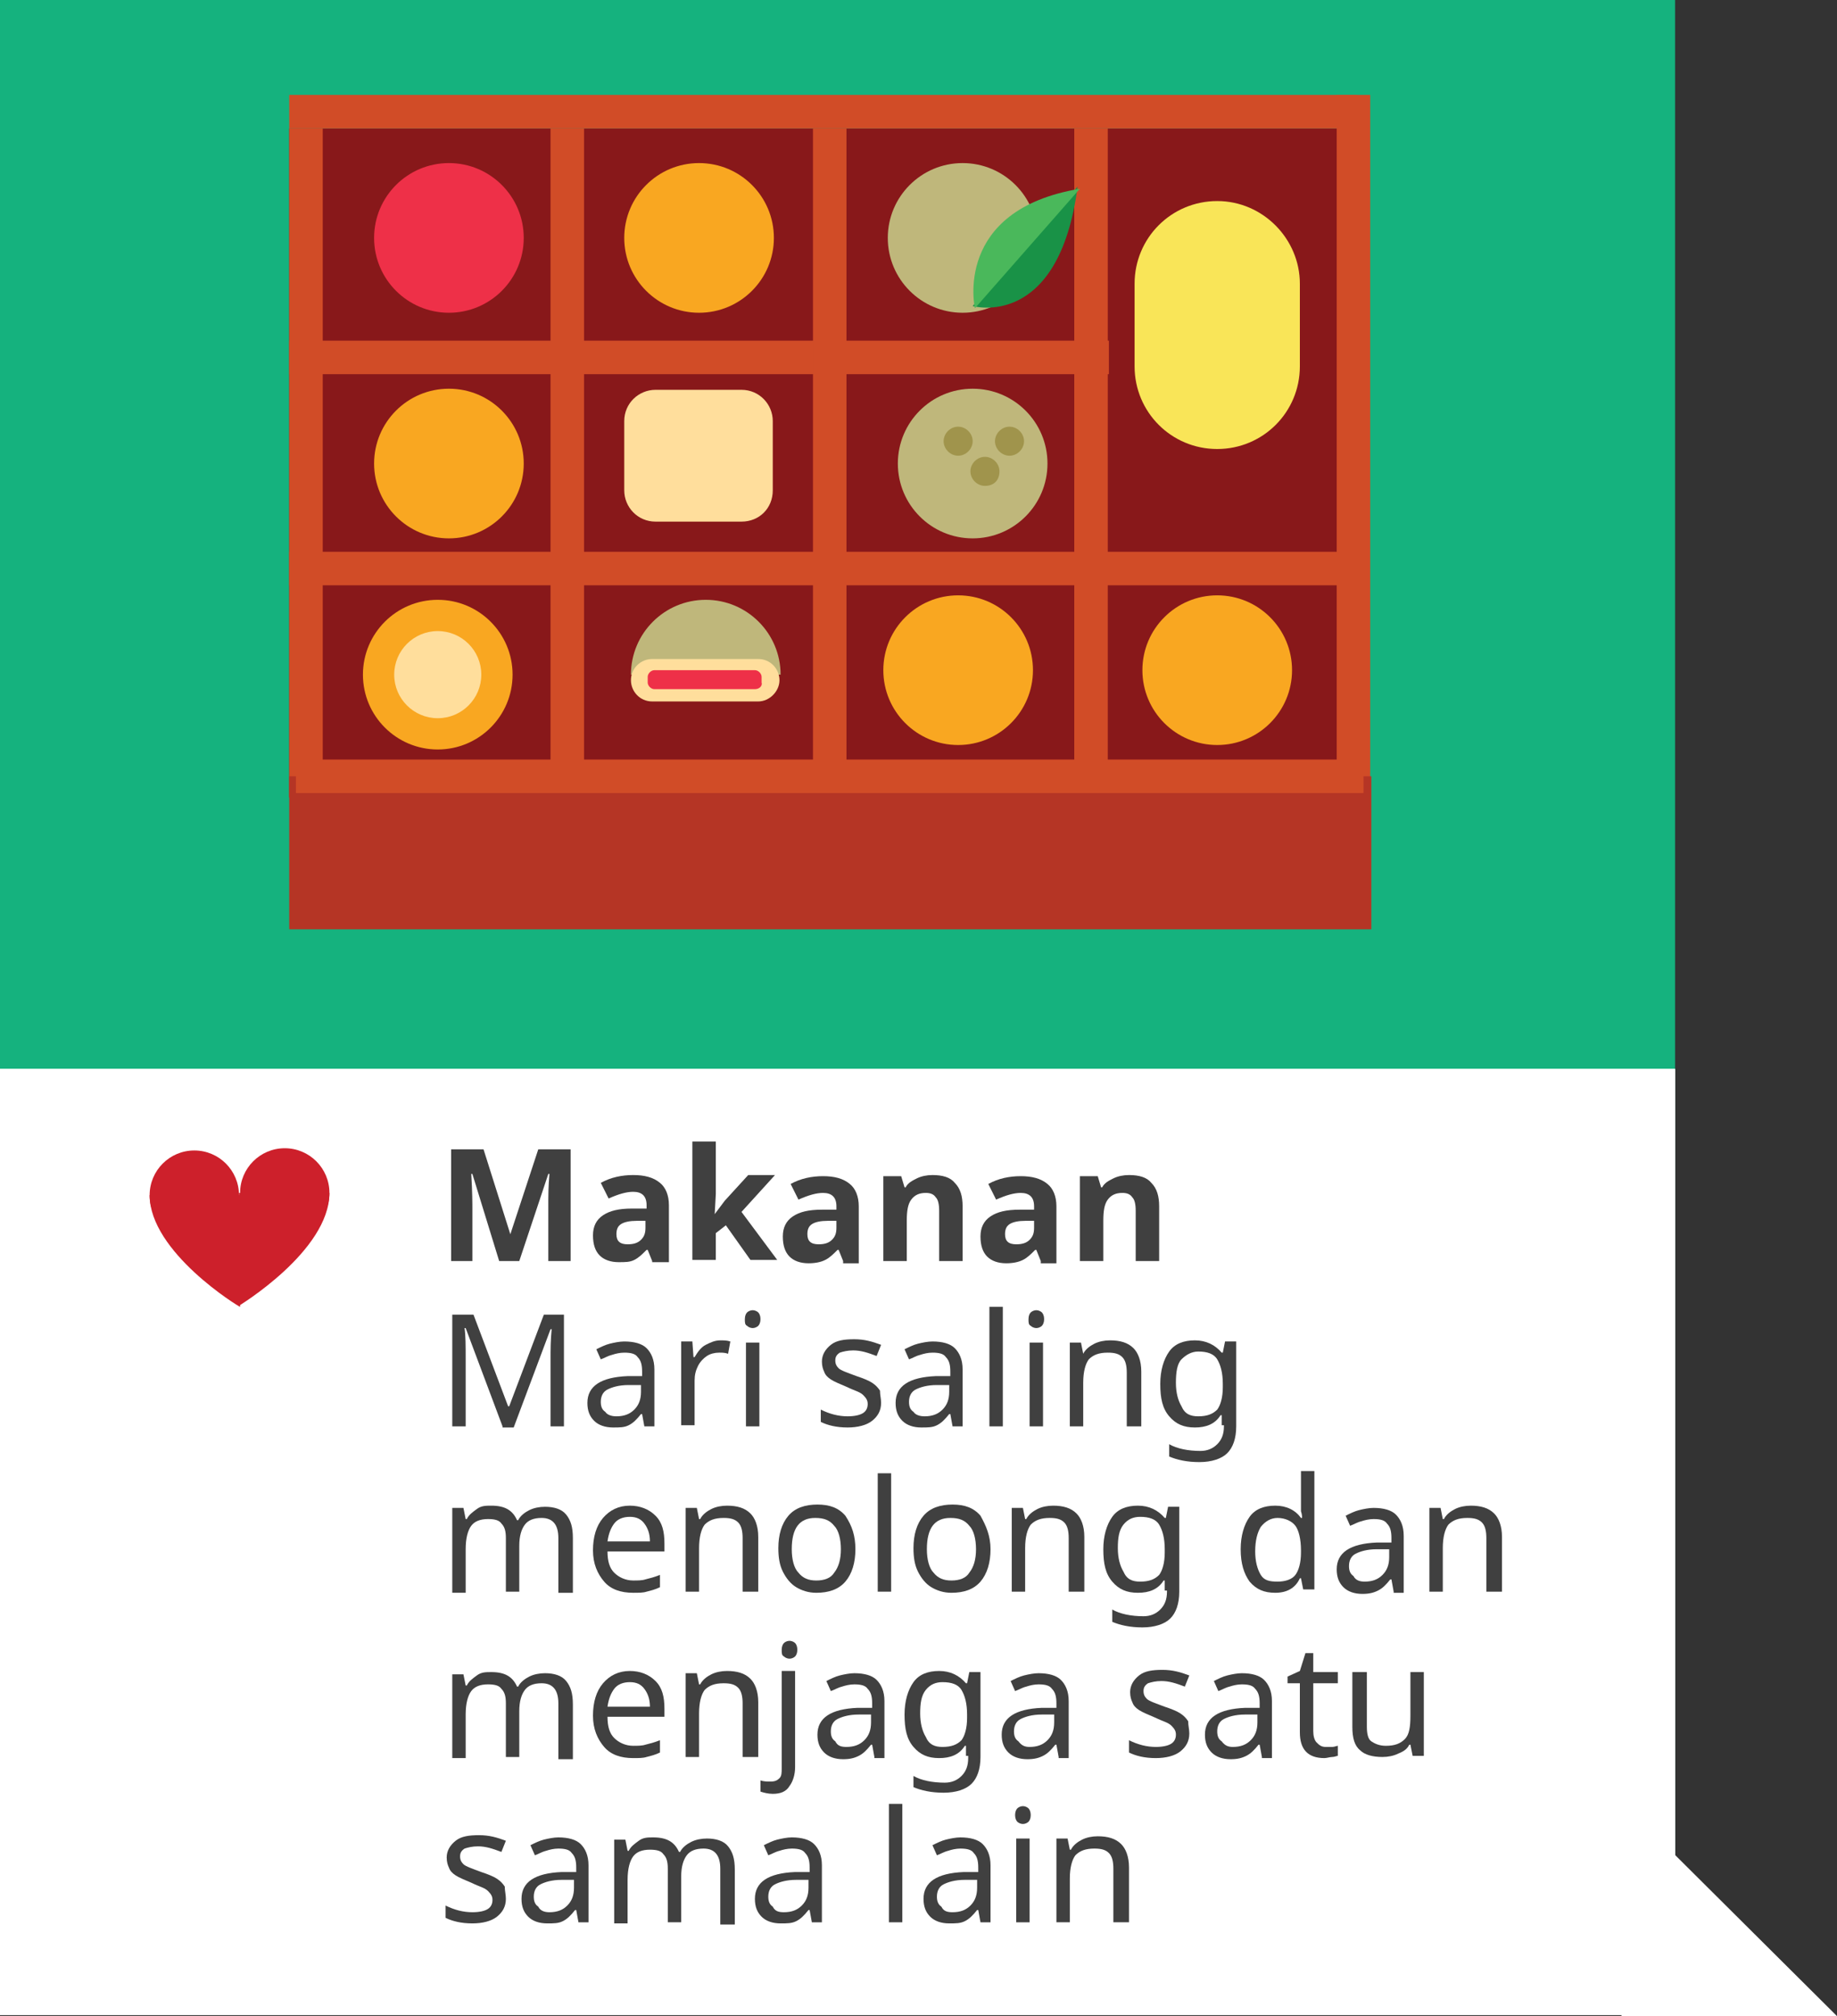 <?xml version="1.0" encoding="utf-8"?>
<!-- Generator: Adobe Illustrator 19.0.0, SVG Export Plug-In . SVG Version: 6.00 Build 0)  -->
<svg version="1.1" id="Layer_1" xmlns="http://www.w3.org/2000/svg" xmlns:xlink="http://www.w3.org/1999/xlink" x="0px" y="0px"
	 viewBox="0 0 164.5 180.5" style="enable-background:new 0 0 164.5 180.5;" xml:space="preserve">
<rect x="0" y="0" width="164.5" height="180.5" fill="#333333" stroke="none"/>
<style type="text/css">
	.st0{fill:#15B27E;}
	.st1{fill:#FFFFFF;}
	.st2{fill:#88181A;}
	.st3{fill:#D14C27;}
	.st4{fill:#B53525;}
	.st5{fill:#BFB77B;}
	.st6{fill:#F9A721;}
	.st7{fill:#FFDE9C;}
	.st8{fill:#EE3048;}
	.st9{fill:#F9E558;}
	.st10{fill:#199247;}
	.st11{fill:#4AB85B;}
	.st12{fill:#A0944C;}
	.st13{fill:#CD202B;}
	.st14{fill:#404040;}
</style>
<rect id="XMLID_125_" y="0" class="st0" width="150" height="166.9"/>
<polygon id="XMLID_124_" class="st1" points="145.2,180.5 145.2,161.3 164.5,180.5 "/>
<g id="XMLID_120_">
	<rect id="XMLID_132_" y="95.7" class="st1" width="150" height="84.7"/>
	<rect id="XMLID_130_" y="95.7" class="st1" width="150" height="84.7"/>
</g>
<rect id="XMLID_118_" x="25.9" y="11.5" class="st2" width="95.3" height="59.9"/>
<rect id="XMLID_117_" x="25.9" y="30.5" class="st3" width="73.4" height="3"/>
<rect id="XMLID_116_" x="25.9" y="11.5" class="st3" width="3" height="59.9"/>
<rect id="XMLID_115_" x="49.3" y="11.5" class="st3" width="3" height="59.9"/>
<rect id="XMLID_114_" x="72.8" y="11.5" class="st3" width="3" height="59.9"/>
<rect id="XMLID_113_" x="96.2" y="11.5" class="st3" width="3" height="59.9"/>
<rect id="XMLID_112_" x="119.7" y="8.5" class="st3" width="3" height="63"/>
<rect id="XMLID_111_" x="25.9" y="49.4" class="st3" width="95.3" height="3"/>
<rect id="XMLID_110_" x="25.9" y="8.5" class="st3" width="95.6" height="3"/>
<rect id="XMLID_109_" x="25.9" y="69.5" class="st4" width="96.9" height="13.7"/>
<circle id="XMLID_108_" class="st5" cx="87.1" cy="41.5" r="6.7"/>
<path id="XMLID_107_" class="st5" d="M56.5,60.4c0-3.7,3-6.7,6.7-6.7c3.7,0,6.7,3,6.7,6.7"/>
<circle id="XMLID_106_" class="st5" cx="86.2" cy="21.3" r="6.7"/>
<circle id="XMLID_105_" class="st6" cx="62.6" cy="21.3" r="6.7"/>
<circle id="XMLID_104_" class="st6" cx="85.8" cy="60" r="6.7"/>
<circle id="XMLID_103_" class="st6" cx="109" cy="60" r="6.7"/>
<circle id="XMLID_102_" class="st6" cx="39.2" cy="60.4" r="6.7"/>
<circle id="XMLID_101_" class="st7" cx="39.2" cy="60.4" r="3.9"/>
<circle id="XMLID_100_" class="st8" cx="40.2" cy="21.3" r="6.7"/>
<circle id="XMLID_99_" class="st6" cx="40.2" cy="41.5" r="6.7"/>
<path id="XMLID_98_" class="st9" d="M116.4,25.4v7.4c0,4.1-3.3,7.4-7.4,7.4l0,0c-4.1,0-7.4-3.3-7.4-7.4v-7.4c0-4.1,3.3-7.4,7.4-7.4
	l0,0C113.1,18,116.4,21.4,116.4,25.4z"/>
<path id="XMLID_97_" class="st10" d="M96.5,16.7l-9.4,10.7C87.1,27.4,94.8,29.6,96.5,16.7z"/>
<path id="XMLID_96_" class="st11" d="M96.7,16.9l-9.4,10.7C87.3,27.6,85.3,18.8,96.7,16.9z"/>
<path id="XMLID_95_" class="st7" d="M66.4,46.7h-7.7c-1.6,0-2.8-1.3-2.8-2.8v-6.2c0-1.6,1.3-2.8,2.8-2.8h7.7c1.6,0,2.8,1.3,2.8,2.8
	v6.2C69.2,45.5,68,46.7,66.4,46.7z"/>
<rect id="XMLID_94_" x="26.5" y="68" class="st3" width="95.6" height="3"/>
<path id="XMLID_93_" class="st7" d="M67.9,62.8h-9.5c-1.1,0-1.9-0.9-1.9-1.9l0,0c0-1.1,0.9-1.9,1.9-1.9h9.5c1.1,0,1.9,0.9,1.9,1.9
	l0,0C69.8,61.9,68.9,62.8,67.9,62.8z"/>
<path id="XMLID_92_" class="st8" d="M67.6,61.7h-9c-0.3,0-0.6-0.3-0.6-0.6v-0.5c0-0.3,0.3-0.6,0.6-0.6h9c0.3,0,0.6,0.3,0.6,0.6v0.5
	C68.3,61.4,68,61.7,67.6,61.7z"/>
<path id="XMLID_91_" class="st12" d="M85.8,40.8L85.8,40.8c-0.7,0-1.3-0.6-1.3-1.3l0,0c0-0.7,0.6-1.3,1.3-1.3l0,0
	c0.7,0,1.3,0.6,1.3,1.3l0,0C87.1,40.2,86.5,40.8,85.8,40.8z"/>
<path id="XMLID_90_" class="st12" d="M88.2,43.5L88.2,43.5c-0.7,0-1.3-0.6-1.3-1.3l0,0c0-0.7,0.6-1.3,1.3-1.3l0,0
	c0.7,0,1.3,0.6,1.3,1.3l0,0C89.5,43,89,43.5,88.2,43.5z"/>
<path id="XMLID_89_" class="st12" d="M90.4,40.8L90.4,40.8c-0.7,0-1.3-0.6-1.3-1.3l0,0c0-0.7,0.6-1.3,1.3-1.3l0,0
	c0.7,0,1.3,0.6,1.3,1.3l0,0C91.7,40.2,91.1,40.8,90.4,40.8z"/>
<g id="XMLID_84_">
	<circle id="XMLID_88_" class="st13" cx="17.4" cy="107" r="4"/>
	<path id="XMLID_87_" class="st13" d="M13.4,107h8.1V117C21.4,117,13.4,112.1,13.4,107z"/>
	<circle id="XMLID_86_" class="st13" cx="25.5" cy="106.8" r="4"/>
	<path id="XMLID_85_" class="st13" d="M29.5,106.8h-8.1v10.1C21.4,116.9,29.5,112,29.5,106.8z"/>
</g>
<g id="XMLID_1_">
	<path id="XMLID_2_" class="st14" d="M44.7,112.9l-2.4-7.8h-0.1c0.1,1.6,0.1,2.7,0.1,3.2v4.6h-1.9v-10h2.9l2.4,7.6h0l2.5-7.6h2.9v10
		h-2v-4.7c0-0.2,0-0.5,0-0.8c0-0.3,0-1.1,0.1-2.3h-0.1l-2.6,7.8H44.7z"/>
	<path id="XMLID_4_" class="st14" d="M58.4,112.9l-0.4-1h-0.1c-0.4,0.4-0.7,0.7-1.1,0.9S56,113,55.4,113c-0.7,0-1.3-0.2-1.7-0.6
		c-0.4-0.4-0.6-1-0.6-1.8c0-0.8,0.3-1.4,0.9-1.8c0.6-0.4,1.4-0.6,2.6-0.6l1.3,0v-0.3c0-0.8-0.4-1.2-1.2-1.2c-0.6,0-1.3,0.2-2.2,0.6
		l-0.7-1.4c0.9-0.5,1.9-0.7,2.9-0.7c1,0,1.8,0.2,2.4,0.7c0.5,0.4,0.8,1.1,0.8,2v5.1H58.4z M57.8,109.3l-0.8,0
		c-0.6,0-1.1,0.1-1.4,0.3c-0.3,0.2-0.4,0.5-0.4,0.9c0,0.6,0.3,0.9,1,0.9c0.5,0,0.9-0.1,1.2-0.4c0.3-0.3,0.4-0.6,0.4-1.1V109.3z"/>
	<path id="XMLID_7_" class="st14" d="M64,108.7l0.9-1.2l2.1-2.3h2.4l-3,3.3l3.2,4.3h-2.4l-2.2-3.1l-0.9,0.7v2.4H62v-10.6h2.1v4.7
		L64,108.7L64,108.7z"/>
	<path id="XMLID_9_" class="st14" d="M75.5,112.9l-0.4-1h-0.1c-0.4,0.4-0.7,0.7-1.1,0.9s-0.9,0.3-1.5,0.3c-0.7,0-1.3-0.2-1.7-0.6
		c-0.4-0.4-0.6-1-0.6-1.8c0-0.8,0.3-1.4,0.9-1.8c0.6-0.4,1.4-0.6,2.6-0.6l1.3,0v-0.3c0-0.8-0.4-1.2-1.2-1.2c-0.6,0-1.3,0.2-2.2,0.6
		l-0.7-1.4c0.9-0.5,1.9-0.7,2.9-0.7c1,0,1.8,0.2,2.4,0.7c0.5,0.4,0.8,1.1,0.8,2v5.1H75.5z M74.9,109.3l-0.8,0
		c-0.6,0-1.1,0.1-1.4,0.3c-0.3,0.2-0.4,0.5-0.4,0.9c0,0.6,0.3,0.9,1,0.9c0.5,0,0.9-0.1,1.2-0.4c0.3-0.3,0.4-0.6,0.4-1.1V109.3z"/>
	<path id="XMLID_12_" class="st14" d="M86.2,112.9h-2.1v-4.5c0-0.6-0.1-1-0.3-1.2c-0.2-0.3-0.5-0.4-0.9-0.4c-0.6,0-1,0.2-1.3,0.6
		s-0.4,1-0.4,1.9v3.6h-2.1v-7.6h1.6l0.3,1h0.1c0.2-0.4,0.6-0.6,1-0.8c0.4-0.2,0.9-0.3,1.4-0.3c0.9,0,1.6,0.2,2,0.7
		c0.5,0.5,0.7,1.2,0.7,2.1V112.9z"/>
	<path id="XMLID_14_" class="st14" d="M93.2,112.9l-0.4-1h-0.1c-0.4,0.4-0.7,0.7-1.1,0.9s-0.9,0.3-1.5,0.3c-0.7,0-1.3-0.2-1.7-0.6
		c-0.4-0.4-0.6-1-0.6-1.8c0-0.8,0.3-1.4,0.9-1.8c0.6-0.4,1.4-0.6,2.6-0.6l1.3,0v-0.3c0-0.8-0.4-1.2-1.2-1.2c-0.6,0-1.3,0.2-2.2,0.6
		l-0.7-1.4c0.9-0.5,1.9-0.7,2.9-0.7c1,0,1.8,0.2,2.4,0.7c0.5,0.4,0.8,1.1,0.8,2v5.1H93.2z M92.6,109.3l-0.8,0
		c-0.6,0-1.1,0.1-1.4,0.3c-0.3,0.2-0.4,0.5-0.4,0.9c0,0.6,0.3,0.9,1,0.9c0.5,0,0.9-0.1,1.2-0.4c0.3-0.3,0.4-0.6,0.4-1.1V109.3z"/>
	<path id="XMLID_17_" class="st14" d="M103.8,112.9h-2.1v-4.5c0-0.6-0.1-1-0.3-1.2c-0.2-0.3-0.5-0.4-0.9-0.4c-0.6,0-1,0.2-1.3,0.6
		s-0.4,1-0.4,1.9v3.6h-2.1v-7.6h1.6l0.3,1h0.1c0.2-0.4,0.6-0.6,1-0.8c0.4-0.2,0.9-0.3,1.4-0.3c0.9,0,1.6,0.2,2,0.7
		c0.5,0.5,0.7,1.2,0.7,2.1V112.9z"/>
	<path id="XMLID_19_" class="st14" d="M45,127.7l-3.3-8.8h-0.1c0.1,0.7,0.1,1.6,0.1,2.7v6.1h-1.2v-10h1.9l3.1,8.2h0.1l3.1-8.2h1.8
		v10h-1.2v-6.1c0-0.7,0-1.6,0.1-2.6h-0.1l-3.3,8.8H45z"/>
	<path id="XMLID_21_" class="st14" d="M57.7,127.7l-0.2-1.1h-0.1c-0.4,0.5-0.7,0.8-1.1,1c-0.4,0.2-0.8,0.2-1.4,0.2
		c-0.7,0-1.3-0.2-1.7-0.6c-0.4-0.4-0.6-0.9-0.6-1.6c0-1.5,1.2-2.3,3.6-2.4l1.3,0v-0.4c0-0.6-0.1-1-0.4-1.3c-0.2-0.3-0.6-0.4-1.2-0.4
		c-0.4,0-0.8,0.1-1.1,0.2c-0.4,0.1-0.7,0.3-1,0.4l-0.4-0.9c0.4-0.2,0.8-0.4,1.2-0.5c0.4-0.1,0.9-0.2,1.3-0.2c0.9,0,1.6,0.2,2,0.6
		c0.4,0.4,0.7,1,0.7,1.9v5.1H57.7z M55.2,126.8c0.7,0,1.2-0.2,1.6-0.6c0.4-0.4,0.6-0.9,0.6-1.6V124l-1.1,0c-0.9,0-1.5,0.2-1.9,0.4
		c-0.4,0.2-0.6,0.6-0.6,1.1c0,0.4,0.1,0.7,0.4,0.9C54.4,126.7,54.8,126.8,55.2,126.8z"/>
	<path id="XMLID_24_" class="st14" d="M64.5,120c0.3,0,0.6,0,0.9,0.1l-0.2,1.1c-0.3-0.1-0.5-0.1-0.8-0.1c-0.4,0-0.8,0.1-1.1,0.3
		s-0.6,0.5-0.8,0.9c-0.2,0.4-0.3,0.8-0.3,1.3v4H61v-7.5h1l0.1,1.4h0.1c0.3-0.5,0.6-0.9,1-1.1C63.6,120.2,64,120,64.5,120z"/>
	<path id="XMLID_26_" class="st14" d="M66.7,118.1c0-0.3,0.1-0.5,0.2-0.6s0.3-0.2,0.5-0.2c0.2,0,0.4,0.1,0.5,0.2s0.2,0.3,0.2,0.6
		c0,0.3-0.1,0.5-0.2,0.6c-0.1,0.1-0.3,0.2-0.5,0.2c-0.2,0-0.4-0.1-0.5-0.2C66.7,118.6,66.7,118.4,66.7,118.1z M68,127.7h-1.2v-7.5
		H68V127.7z"/>
	<path id="XMLID_29_" class="st14" d="M78.9,125.6c0,0.7-0.3,1.2-0.8,1.6c-0.5,0.4-1.3,0.6-2.2,0.6c-1,0-1.8-0.2-2.4-0.5v-1.1
		c0.8,0.4,1.6,0.6,2.4,0.6c0.6,0,1.1-0.1,1.4-0.3c0.3-0.2,0.4-0.5,0.4-0.8c0-0.3-0.1-0.5-0.4-0.8s-0.8-0.4-1.4-0.7
		c-0.7-0.3-1.2-0.5-1.5-0.7c-0.3-0.2-0.5-0.4-0.6-0.7c-0.1-0.2-0.2-0.5-0.2-0.9c0-0.6,0.3-1.1,0.8-1.5c0.5-0.4,1.2-0.5,2.1-0.5
		c0.9,0,1.6,0.2,2.4,0.5l-0.4,1c-0.8-0.3-1.4-0.5-2.1-0.5c-0.5,0-0.9,0.1-1.2,0.2c-0.3,0.2-0.4,0.4-0.4,0.7c0,0.3,0.1,0.5,0.3,0.7
		c0.2,0.2,0.8,0.4,1.6,0.7c0.6,0.2,1.1,0.4,1.4,0.6c0.3,0.2,0.5,0.4,0.7,0.7C78.8,124.9,78.9,125.2,78.9,125.6z"/>
	<path id="XMLID_31_" class="st14" d="M85.3,127.7l-0.2-1.1H85c-0.4,0.5-0.7,0.8-1.1,1c-0.4,0.2-0.8,0.2-1.4,0.2
		c-0.7,0-1.3-0.2-1.7-0.6c-0.4-0.4-0.6-0.9-0.6-1.6c0-1.5,1.2-2.3,3.6-2.4l1.3,0v-0.4c0-0.6-0.1-1-0.4-1.3c-0.2-0.3-0.6-0.4-1.2-0.4
		c-0.4,0-0.8,0.1-1.1,0.2c-0.4,0.1-0.7,0.3-1,0.4l-0.4-0.9c0.4-0.2,0.8-0.4,1.2-0.5c0.4-0.1,0.9-0.2,1.3-0.2c0.9,0,1.6,0.2,2,0.6
		c0.4,0.4,0.7,1,0.7,1.9v5.1H85.3z M82.8,126.8c0.7,0,1.2-0.2,1.6-0.6c0.4-0.4,0.6-0.9,0.6-1.6V124l-1.1,0c-0.9,0-1.5,0.2-1.9,0.4
		c-0.4,0.2-0.6,0.6-0.6,1.1c0,0.4,0.1,0.7,0.4,0.9C82,126.7,82.4,126.8,82.8,126.8z"/>
	<path id="XMLID_34_" class="st14" d="M89.8,127.7h-1.2V117h1.2V127.7z"/>
	<path id="XMLID_36_" class="st14" d="M92.1,118.1c0-0.3,0.1-0.5,0.2-0.6s0.3-0.2,0.5-0.2c0.2,0,0.4,0.1,0.5,0.2s0.2,0.3,0.2,0.6
		c0,0.3-0.1,0.5-0.2,0.6c-0.1,0.1-0.3,0.2-0.5,0.2c-0.2,0-0.4-0.1-0.5-0.2C92.1,118.6,92.1,118.4,92.1,118.1z M93.4,127.7h-1.2v-7.5
		h1.2V127.7z"/>
	<path id="XMLID_39_" class="st14" d="M100.9,127.7v-4.8c0-0.6-0.1-1.1-0.4-1.4c-0.3-0.3-0.7-0.4-1.3-0.4c-0.8,0-1.3,0.2-1.7,0.6
		c-0.3,0.4-0.5,1.1-0.5,2.1v3.9h-1.2v-7.5h1l0.2,1H97c0.2-0.4,0.6-0.7,1-0.9c0.4-0.2,0.9-0.3,1.4-0.3c0.9,0,1.6,0.2,2.1,0.7
		c0.4,0.4,0.7,1.1,0.7,2.1v4.9H100.9z"/>
	<path id="XMLID_41_" class="st14" d="M109.4,127.6l0-0.9h-0.1c-0.5,0.8-1.3,1.1-2.3,1.1c-1,0-1.7-0.3-2.3-1s-0.8-1.6-0.8-2.9
		c0-1.2,0.3-2.2,0.8-2.9s1.3-1,2.3-1c1,0,1.8,0.4,2.4,1.1h0.1l0.2-1h1v7.6c0,1.1-0.3,1.9-0.8,2.4c-0.5,0.5-1.4,0.8-2.5,0.8
		c-1.1,0-2-0.2-2.7-0.5v-1.1c0.7,0.4,1.7,0.6,2.8,0.6c0.6,0,1.1-0.2,1.5-0.6c0.4-0.4,0.6-0.9,0.6-1.6V127.6z M107.3,126.8
		c0.8,0,1.3-0.2,1.7-0.6c0.3-0.4,0.5-1.1,0.5-2v-0.3c0-1-0.2-1.7-0.5-2.2c-0.3-0.5-0.9-0.7-1.7-0.7c-0.6,0-1.1,0.3-1.5,0.7
		s-0.5,1.2-0.5,2.1c0,0.9,0.2,1.6,0.5,2.1C106.1,126.6,106.6,126.8,107.3,126.8z"/>
	<path id="XMLID_44_" class="st14" d="M50,142.5v-4.8c0-1.2-0.5-1.8-1.5-1.8c-0.7,0-1.2,0.2-1.5,0.6c-0.3,0.4-0.5,1-0.5,1.9v4.1
		h-1.2v-4.8c0-0.6-0.1-1-0.4-1.3c-0.2-0.3-0.6-0.4-1.2-0.4c-0.7,0-1.2,0.2-1.5,0.6s-0.5,1.1-0.5,2.1v3.9h-1.2V135h1l0.2,1h0.1
		c0.2-0.4,0.5-0.6,0.9-0.9s0.8-0.3,1.3-0.3c1.2,0,1.9,0.4,2.3,1.3h0.1c0.2-0.4,0.6-0.7,1-0.9s0.9-0.3,1.4-0.3c0.8,0,1.5,0.2,1.9,0.7
		s0.6,1.1,0.6,2.1v4.9H50z"/>
	<path id="XMLID_46_" class="st14" d="M56.7,142.6c-1.1,0-2-0.3-2.6-1c-0.6-0.7-1-1.6-1-2.8c0-1.2,0.3-2.2,0.9-2.9
		c0.6-0.7,1.4-1.1,2.4-1.1c0.9,0,1.7,0.3,2.3,0.9s0.8,1.4,0.8,2.5v0.7h-5.1c0,0.9,0.2,1.5,0.6,1.9c0.4,0.4,1,0.7,1.7,0.7
		c0.4,0,0.8,0,1.1-0.1c0.4-0.1,0.8-0.2,1.3-0.4v1.1c-0.4,0.2-0.8,0.3-1.2,0.4C57.6,142.6,57.2,142.6,56.7,142.6z M56.4,135.8
		c-0.6,0-1.1,0.2-1.4,0.6c-0.3,0.4-0.5,0.9-0.6,1.6h3.8c0-0.7-0.2-1.2-0.5-1.6C57.4,136,57,135.8,56.4,135.8z"/>
	<path id="XMLID_49_" class="st14" d="M66.5,142.5v-4.8c0-0.6-0.1-1.1-0.4-1.4c-0.3-0.3-0.7-0.4-1.3-0.4c-0.8,0-1.3,0.2-1.7,0.6
		c-0.3,0.4-0.5,1.1-0.5,2.1v3.9h-1.2V135h1l0.2,1h0.1c0.2-0.4,0.6-0.7,1-0.9c0.4-0.2,0.9-0.3,1.4-0.3c0.9,0,1.6,0.2,2.1,0.7
		c0.4,0.4,0.7,1.1,0.7,2.1v4.9H66.5z"/>
	<path id="XMLID_51_" class="st14" d="M76.6,138.7c0,1.2-0.3,2.2-0.9,2.9c-0.6,0.7-1.5,1-2.6,1c-0.7,0-1.3-0.2-1.8-0.5
		c-0.5-0.3-0.9-0.8-1.2-1.4c-0.3-0.6-0.4-1.3-0.4-2.1c0-1.2,0.3-2.2,0.9-2.9c0.6-0.7,1.5-1,2.6-1c1.1,0,1.9,0.3,2.5,1
		C76.3,136.6,76.6,137.5,76.6,138.7z M70.9,138.7c0,0.9,0.2,1.7,0.6,2.1c0.4,0.5,0.9,0.7,1.6,0.7c0.7,0,1.3-0.2,1.6-0.7
		c0.4-0.5,0.6-1.2,0.6-2.1s-0.2-1.7-0.6-2.1c-0.4-0.5-0.9-0.7-1.7-0.7C71.6,135.9,70.9,136.8,70.9,138.7z"/>
	<path id="XMLID_54_" class="st14" d="M79.8,142.5h-1.2v-10.6h1.2V142.5z"/>
	<path id="XMLID_56_" class="st14" d="M88.7,138.7c0,1.2-0.3,2.2-0.9,2.9c-0.6,0.7-1.5,1-2.6,1c-0.7,0-1.3-0.2-1.8-0.5
		c-0.5-0.3-0.9-0.8-1.2-1.4c-0.3-0.6-0.4-1.3-0.4-2.1c0-1.2,0.3-2.2,0.9-2.9c0.6-0.7,1.5-1,2.6-1c1.1,0,1.9,0.3,2.5,1
		C88.3,136.6,88.7,137.5,88.7,138.7z M83,138.7c0,0.9,0.2,1.7,0.6,2.1c0.4,0.5,0.9,0.7,1.6,0.7c0.7,0,1.3-0.2,1.6-0.7
		c0.4-0.5,0.6-1.2,0.6-2.1s-0.2-1.7-0.6-2.1c-0.4-0.5-0.9-0.7-1.7-0.7C83.7,135.9,83,136.8,83,138.7z"/>
	<path id="XMLID_59_" class="st14" d="M95.7,142.5v-4.8c0-0.6-0.1-1.1-0.4-1.4c-0.3-0.3-0.7-0.4-1.3-0.4c-0.8,0-1.3,0.2-1.7,0.6
		c-0.3,0.4-0.5,1.1-0.5,2.1v3.9h-1.2V135h1l0.2,1h0.1c0.2-0.4,0.6-0.7,1-0.9c0.4-0.2,0.9-0.3,1.4-0.3c0.9,0,1.6,0.2,2.1,0.7
		c0.4,0.4,0.7,1.1,0.7,2.1v4.9H95.7z"/>
	<path id="XMLID_61_" class="st14" d="M104.3,142.4l0-0.9h-0.1c-0.5,0.8-1.3,1.1-2.3,1.1c-1,0-1.7-0.3-2.3-1s-0.8-1.6-0.8-2.9
		c0-1.2,0.3-2.2,0.8-2.9s1.3-1,2.3-1c1,0,1.8,0.4,2.4,1.1h0.1l0.2-1h1v7.6c0,1.1-0.3,1.9-0.8,2.4c-0.5,0.5-1.4,0.8-2.5,0.8
		c-1.1,0-2-0.2-2.7-0.5v-1.1c0.7,0.4,1.7,0.6,2.8,0.6c0.6,0,1.1-0.2,1.5-0.6c0.4-0.4,0.6-0.9,0.6-1.6V142.4z M102.1,141.6
		c0.8,0,1.3-0.2,1.7-0.6c0.3-0.4,0.5-1.1,0.5-2v-0.3c0-1-0.2-1.7-0.5-2.2c-0.3-0.5-0.9-0.7-1.7-0.7c-0.6,0-1.1,0.2-1.5,0.7
		s-0.5,1.2-0.5,2.1c0,0.9,0.2,1.6,0.5,2.1C100.9,141.4,101.4,141.6,102.1,141.6z"/>
	<path id="XMLID_64_" class="st14" d="M114.2,142.6c-1,0-1.7-0.3-2.3-1c-0.5-0.7-0.8-1.6-0.8-2.9c0-1.2,0.3-2.2,0.8-2.9
		c0.5-0.7,1.3-1,2.3-1c1,0,1.8,0.4,2.3,1.1h0.1c0-0.1,0-0.3-0.1-0.6c0-0.3,0-0.5,0-0.6v-3h1.2v10.6h-1l-0.2-1h-0.1
		C116,142.2,115.2,142.6,114.2,142.6z M114.4,141.6c0.7,0,1.3-0.2,1.6-0.6c0.3-0.4,0.5-1.1,0.5-2v-0.2c0-1-0.2-1.8-0.5-2.2
		s-0.9-0.7-1.6-0.7c-0.6,0-1.1,0.3-1.5,0.8c-0.3,0.5-0.5,1.2-0.5,2.2c0,0.9,0.2,1.6,0.5,2.1S113.7,141.6,114.4,141.6z"/>
	<path id="XMLID_67_" class="st14" d="M124.8,142.5l-0.2-1.1h-0.1c-0.4,0.5-0.7,0.8-1.1,1c-0.4,0.2-0.8,0.3-1.4,0.3
		c-0.7,0-1.3-0.2-1.7-0.6c-0.4-0.4-0.6-0.9-0.6-1.6c0-1.5,1.2-2.3,3.6-2.4l1.3,0v-0.4c0-0.6-0.1-1-0.4-1.3c-0.2-0.3-0.6-0.4-1.2-0.4
		c-0.4,0-0.8,0.1-1.1,0.2c-0.4,0.1-0.7,0.3-1,0.4l-0.4-0.9c0.4-0.2,0.8-0.4,1.2-0.5c0.4-0.1,0.9-0.2,1.3-0.2c0.9,0,1.6,0.2,2,0.6
		c0.4,0.4,0.7,1,0.7,1.9v5.1H124.8z M122.2,141.6c0.7,0,1.2-0.2,1.6-0.6c0.4-0.4,0.6-0.9,0.6-1.6v-0.7l-1.1,0
		c-0.9,0-1.5,0.2-1.9,0.4c-0.4,0.2-0.6,0.6-0.6,1.1c0,0.4,0.1,0.7,0.4,0.9C121.4,141.5,121.8,141.6,122.2,141.6z"/>
	<path id="XMLID_70_" class="st14" d="M133.1,142.5v-4.8c0-0.6-0.1-1.1-0.4-1.4c-0.3-0.3-0.7-0.4-1.3-0.4c-0.8,0-1.3,0.2-1.7,0.6
		c-0.3,0.4-0.5,1.1-0.5,2.1v3.9H128V135h1l0.2,1h0.1c0.2-0.4,0.6-0.7,1-0.9c0.4-0.2,0.9-0.3,1.4-0.3c0.9,0,1.6,0.2,2.1,0.7
		c0.4,0.4,0.7,1.1,0.7,2.1v4.9H133.1z"/>
	<path id="XMLID_72_" class="st14" d="M50,157.3v-4.8c0-1.2-0.5-1.8-1.5-1.8c-0.7,0-1.2,0.2-1.5,0.6c-0.3,0.4-0.5,1-0.5,1.9v4.1
		h-1.2v-4.8c0-0.6-0.1-1-0.4-1.3c-0.2-0.3-0.6-0.4-1.2-0.4c-0.7,0-1.2,0.2-1.5,0.6s-0.5,1.1-0.5,2.1v3.9h-1.2v-7.5h1l0.2,1h0.1
		c0.2-0.4,0.5-0.6,0.9-0.9s0.8-0.3,1.3-0.3c1.2,0,1.9,0.4,2.3,1.3h0.1c0.2-0.4,0.6-0.7,1-0.9s0.9-0.3,1.4-0.3c0.8,0,1.5,0.2,1.9,0.7
		s0.6,1.1,0.6,2.1v4.9H50z"/>
	<path id="XMLID_74_" class="st14" d="M56.7,157.4c-1.1,0-2-0.3-2.6-1c-0.6-0.7-1-1.6-1-2.8c0-1.2,0.3-2.2,0.9-2.9
		c0.6-0.7,1.4-1.1,2.4-1.1c0.9,0,1.7,0.3,2.3,0.9s0.8,1.4,0.8,2.5v0.7h-5.1c0,0.9,0.2,1.5,0.6,1.9c0.4,0.4,1,0.7,1.7,0.7
		c0.4,0,0.8,0,1.1-0.1c0.4-0.1,0.8-0.2,1.3-0.4v1.1c-0.4,0.2-0.8,0.3-1.2,0.4C57.6,157.4,57.2,157.4,56.7,157.4z M56.4,150.6
		c-0.6,0-1.1,0.2-1.4,0.6c-0.3,0.4-0.5,0.9-0.6,1.6h3.8c0-0.7-0.2-1.2-0.5-1.6C57.4,150.8,57,150.6,56.4,150.6z"/>
	<path id="XMLID_77_" class="st14" d="M66.5,157.3v-4.8c0-0.6-0.1-1.1-0.4-1.4c-0.3-0.3-0.7-0.4-1.3-0.4c-0.8,0-1.3,0.2-1.7,0.6
		c-0.3,0.4-0.5,1.1-0.5,2.1v3.9h-1.2v-7.5h1l0.2,1h0.1c0.2-0.4,0.6-0.7,1-0.9c0.4-0.2,0.9-0.3,1.4-0.3c0.9,0,1.6,0.2,2.1,0.7
		c0.4,0.4,0.7,1.1,0.7,2.1v4.9H66.5z"/>
	<path id="XMLID_79_" class="st14" d="M69.2,160.6c-0.4,0-0.8-0.1-1.1-0.2v-1c0.3,0.1,0.6,0.1,0.9,0.1c0.4,0,0.6-0.1,0.8-0.3
		c0.2-0.2,0.2-0.5,0.2-0.9v-8.7h1.2v8.6c0,0.7-0.2,1.3-0.5,1.7C70.4,160.4,69.9,160.6,69.2,160.6z M70,147.7c0-0.3,0.1-0.5,0.2-0.6
		s0.3-0.2,0.5-0.2c0.2,0,0.4,0.1,0.5,0.2s0.2,0.3,0.2,0.6c0,0.3-0.1,0.5-0.2,0.6c-0.1,0.1-0.3,0.2-0.5,0.2c-0.2,0-0.4-0.1-0.5-0.2
		C70,148.2,70,148,70,147.7z"/>
	<path id="XMLID_82_" class="st14" d="M78.3,157.3l-0.2-1.1H78c-0.4,0.5-0.7,0.8-1.1,1c-0.4,0.2-0.8,0.3-1.4,0.3
		c-0.7,0-1.3-0.2-1.7-0.6c-0.4-0.4-0.6-0.9-0.6-1.6c0-1.5,1.2-2.3,3.6-2.4l1.3,0v-0.4c0-0.6-0.1-1-0.4-1.3c-0.2-0.3-0.6-0.4-1.2-0.4
		c-0.4,0-0.8,0.1-1.1,0.2c-0.4,0.1-0.7,0.3-1,0.4l-0.4-0.9c0.4-0.2,0.8-0.4,1.2-0.5c0.4-0.1,0.9-0.2,1.3-0.2c0.9,0,1.6,0.2,2,0.6
		c0.4,0.4,0.7,1,0.7,1.9v5.1H78.3z M75.8,156.4c0.7,0,1.2-0.2,1.6-0.6c0.4-0.4,0.6-0.9,0.6-1.6v-0.7l-1.1,0c-0.9,0-1.5,0.2-1.9,0.4
		c-0.4,0.2-0.6,0.6-0.6,1.1c0,0.4,0.1,0.7,0.4,0.9C75,156.3,75.3,156.4,75.8,156.4z"/>
	<path id="XMLID_121_" class="st14" d="M86.5,157.2l0-0.9h-0.1c-0.5,0.8-1.3,1.1-2.3,1.1c-1,0-1.7-0.3-2.3-1s-0.8-1.6-0.8-2.9
		c0-1.2,0.3-2.2,0.8-2.9s1.3-1,2.3-1c1,0,1.8,0.4,2.4,1.1h0.1l0.2-1h1v7.6c0,1.1-0.3,1.9-0.8,2.4c-0.5,0.5-1.4,0.8-2.5,0.8
		c-1.1,0-2-0.2-2.7-0.5V159c0.7,0.4,1.7,0.6,2.8,0.6c0.6,0,1.1-0.2,1.5-0.6c0.4-0.4,0.6-0.9,0.6-1.6V157.2z M84.4,156.4
		c0.8,0,1.3-0.2,1.7-0.6c0.3-0.4,0.5-1.1,0.5-2v-0.3c0-1-0.2-1.7-0.5-2.2c-0.3-0.5-0.9-0.7-1.7-0.7c-0.6,0-1.1,0.2-1.5,0.7
		s-0.5,1.2-0.5,2.1c0,0.9,0.2,1.6,0.5,2.1C83.2,156.2,83.7,156.4,84.4,156.4z"/>
	<path id="XMLID_126_" class="st14" d="M94.8,157.3l-0.2-1.1h-0.1c-0.4,0.5-0.7,0.8-1.1,1c-0.4,0.2-0.8,0.3-1.4,0.3
		c-0.7,0-1.3-0.2-1.7-0.6c-0.4-0.4-0.6-0.9-0.6-1.6c0-1.5,1.2-2.3,3.6-2.4l1.3,0v-0.4c0-0.6-0.1-1-0.4-1.3c-0.2-0.3-0.6-0.4-1.2-0.4
		c-0.4,0-0.8,0.1-1.1,0.2c-0.4,0.1-0.7,0.3-1,0.4l-0.4-0.9c0.4-0.2,0.8-0.4,1.2-0.5c0.4-0.1,0.9-0.2,1.3-0.2c0.9,0,1.6,0.2,2,0.6
		c0.4,0.4,0.7,1,0.7,1.9v5.1H94.8z M92.2,156.4c0.7,0,1.2-0.2,1.6-0.6c0.4-0.4,0.6-0.9,0.6-1.6v-0.7l-1.1,0c-0.9,0-1.5,0.2-1.9,0.4
		c-0.4,0.2-0.6,0.6-0.6,1.1c0,0.4,0.1,0.7,0.4,0.9C91.5,156.3,91.8,156.4,92.2,156.4z"/>
	<path id="XMLID_131_" class="st14" d="M106.5,155.2c0,0.7-0.3,1.2-0.8,1.6c-0.5,0.4-1.3,0.6-2.2,0.6c-1,0-1.8-0.2-2.4-0.5v-1.1
		c0.8,0.4,1.6,0.6,2.4,0.6c0.6,0,1.1-0.1,1.4-0.3c0.3-0.2,0.4-0.5,0.4-0.8c0-0.3-0.1-0.5-0.4-0.8s-0.8-0.4-1.4-0.7
		c-0.7-0.3-1.2-0.5-1.5-0.7c-0.3-0.2-0.5-0.4-0.6-0.7c-0.1-0.2-0.2-0.5-0.2-0.9c0-0.6,0.3-1.1,0.8-1.5c0.5-0.4,1.2-0.5,2.1-0.5
		c0.9,0,1.6,0.2,2.4,0.5l-0.4,1c-0.8-0.3-1.4-0.5-2.1-0.5c-0.5,0-0.9,0.1-1.2,0.2c-0.3,0.2-0.4,0.4-0.4,0.7c0,0.3,0.1,0.5,0.3,0.7
		c0.2,0.2,0.8,0.4,1.6,0.7c0.6,0.2,1.1,0.4,1.4,0.6c0.3,0.2,0.5,0.4,0.7,0.7C106.4,154.5,106.5,154.8,106.5,155.2z"/>
	<path id="XMLID_134_" class="st14" d="M113,157.3l-0.2-1.1h-0.1c-0.4,0.5-0.7,0.8-1.1,1c-0.4,0.2-0.8,0.3-1.4,0.3
		c-0.7,0-1.3-0.2-1.7-0.6c-0.4-0.4-0.6-0.9-0.6-1.6c0-1.5,1.2-2.3,3.6-2.4l1.3,0v-0.4c0-0.6-0.1-1-0.4-1.3c-0.2-0.3-0.6-0.4-1.2-0.4
		c-0.4,0-0.8,0.1-1.1,0.2c-0.4,0.1-0.7,0.3-1,0.4l-0.4-0.9c0.4-0.2,0.8-0.4,1.2-0.5c0.4-0.1,0.9-0.2,1.3-0.2c0.9,0,1.6,0.2,2,0.6
		c0.4,0.4,0.7,1,0.7,1.9v5.1H113z M110.4,156.4c0.7,0,1.2-0.2,1.6-0.6c0.4-0.4,0.6-0.9,0.6-1.6v-0.7l-1.1,0c-0.9,0-1.5,0.2-1.9,0.4
		c-0.4,0.2-0.6,0.6-0.6,1.1c0,0.4,0.1,0.7,0.4,0.9C109.7,156.3,110,156.4,110.4,156.4z"/>
	<path id="XMLID_137_" class="st14" d="M118.7,156.4c0.2,0,0.3,0,0.6,0c0.2,0,0.4-0.1,0.5-0.1v0.9c-0.1,0-0.3,0.1-0.5,0.1
		s-0.5,0.1-0.7,0.1c-1.5,0-2.2-0.8-2.2-2.3v-4.4h-1.1v-0.6l1.1-0.5l0.5-1.6h0.7v1.7h2.2v1h-2.2v4.3c0,0.4,0.1,0.8,0.3,1
		S118.3,156.4,118.7,156.4z"/>
	<path id="XMLID_139_" class="st14" d="M122.4,149.8v4.8c0,0.6,0.1,1.1,0.4,1.3s0.7,0.4,1.3,0.4c0.8,0,1.3-0.2,1.7-0.6
		c0.4-0.4,0.5-1.1,0.5-2.1v-3.9h1.2v7.5h-1l-0.2-1h-0.1c-0.2,0.4-0.5,0.6-1,0.8c-0.4,0.2-0.9,0.3-1.4,0.3c-0.9,0-1.6-0.2-2-0.6
		c-0.5-0.4-0.7-1.1-0.7-2.1v-4.9H122.4z"/>
	<path id="XMLID_141_" class="st14" d="M45.3,170c0,0.7-0.3,1.2-0.8,1.6c-0.5,0.4-1.3,0.6-2.2,0.6c-1,0-1.8-0.2-2.4-0.5v-1.1
		c0.8,0.4,1.6,0.6,2.4,0.6c0.6,0,1.1-0.1,1.4-0.3c0.3-0.2,0.4-0.5,0.4-0.8c0-0.3-0.1-0.5-0.4-0.8s-0.8-0.4-1.4-0.7
		c-0.7-0.3-1.2-0.5-1.5-0.7c-0.3-0.2-0.5-0.4-0.6-0.7c-0.1-0.2-0.2-0.5-0.2-0.9c0-0.6,0.3-1.1,0.8-1.5c0.5-0.4,1.2-0.5,2.1-0.5
		c0.9,0,1.6,0.2,2.4,0.5l-0.4,1c-0.8-0.3-1.4-0.5-2.1-0.5c-0.5,0-0.9,0.1-1.2,0.2c-0.3,0.2-0.4,0.4-0.4,0.7c0,0.3,0.1,0.5,0.3,0.7
		c0.2,0.2,0.8,0.4,1.6,0.7c0.6,0.2,1.1,0.4,1.4,0.6c0.3,0.2,0.5,0.4,0.7,0.7C45.2,169.3,45.3,169.6,45.3,170z"/>
	<path id="XMLID_143_" class="st14" d="M51.8,172.1l-0.2-1.1h-0.1c-0.4,0.5-0.7,0.8-1.1,1c-0.4,0.2-0.8,0.2-1.4,0.2
		c-0.7,0-1.3-0.2-1.7-0.6c-0.4-0.4-0.6-0.9-0.6-1.6c0-1.5,1.2-2.3,3.6-2.4l1.3,0v-0.4c0-0.6-0.1-1-0.4-1.3c-0.2-0.3-0.6-0.4-1.2-0.4
		c-0.4,0-0.8,0.1-1.1,0.2c-0.4,0.1-0.7,0.3-1,0.4l-0.4-0.9c0.4-0.2,0.8-0.4,1.2-0.5c0.4-0.1,0.9-0.2,1.3-0.2c0.9,0,1.6,0.2,2,0.6
		c0.4,0.4,0.7,1,0.7,1.9v5.1H51.8z M49.2,171.2c0.7,0,1.2-0.2,1.6-0.6c0.4-0.4,0.6-0.9,0.6-1.6v-0.7l-1.1,0c-0.9,0-1.5,0.2-1.9,0.4
		c-0.4,0.2-0.6,0.6-0.6,1.1c0,0.4,0.1,0.7,0.4,0.9C48.4,171.1,48.8,171.2,49.2,171.2z"/>
	<path id="XMLID_146_" class="st14" d="M64.5,172.1v-4.8c0-1.2-0.5-1.8-1.5-1.8c-0.7,0-1.2,0.2-1.5,0.6c-0.3,0.4-0.5,1-0.5,1.9v4.1
		h-1.2v-4.8c0-0.6-0.1-1-0.4-1.3c-0.2-0.3-0.6-0.4-1.2-0.4c-0.7,0-1.2,0.2-1.5,0.6s-0.5,1.1-0.5,2.1v3.9H55v-7.5h1l0.2,1h0.1
		c0.2-0.4,0.5-0.6,0.9-0.9s0.8-0.3,1.3-0.3c1.2,0,1.9,0.4,2.3,1.3h0.1c0.2-0.4,0.6-0.7,1-0.9s0.9-0.3,1.4-0.3c0.8,0,1.5,0.2,1.9,0.7
		s0.6,1.1,0.6,2.1v4.9H64.5z"/>
	<path id="XMLID_148_" class="st14" d="M72.7,172.1l-0.2-1.1h-0.1c-0.4,0.5-0.7,0.8-1.1,1c-0.4,0.2-0.8,0.2-1.4,0.2
		c-0.7,0-1.3-0.2-1.7-0.6c-0.4-0.4-0.6-0.9-0.6-1.6c0-1.5,1.2-2.3,3.6-2.4l1.3,0v-0.4c0-0.6-0.1-1-0.4-1.3c-0.2-0.3-0.6-0.4-1.2-0.4
		c-0.4,0-0.8,0.1-1.1,0.2c-0.4,0.1-0.7,0.3-1,0.4l-0.4-0.9c0.4-0.2,0.8-0.4,1.2-0.5c0.4-0.1,0.9-0.2,1.3-0.2c0.9,0,1.6,0.2,2,0.6
		c0.4,0.4,0.7,1,0.7,1.9v5.1H72.7z M70.2,171.2c0.7,0,1.2-0.2,1.6-0.6c0.4-0.4,0.6-0.9,0.6-1.6v-0.7l-1.1,0c-0.9,0-1.5,0.2-1.9,0.4
		c-0.4,0.2-0.6,0.6-0.6,1.1c0,0.4,0.1,0.7,0.4,0.9C69.4,171.1,69.7,171.2,70.2,171.2z"/>
	<path id="XMLID_151_" class="st14" d="M80.8,172.1h-1.2v-10.6h1.2V172.1z"/>
	<path id="XMLID_153_" class="st14" d="M87.8,172.1l-0.2-1.1h-0.1c-0.4,0.5-0.7,0.8-1.1,1c-0.4,0.2-0.8,0.2-1.4,0.2
		c-0.7,0-1.3-0.2-1.7-0.6c-0.4-0.4-0.6-0.9-0.6-1.6c0-1.5,1.2-2.3,3.6-2.4l1.3,0v-0.4c0-0.6-0.1-1-0.4-1.3c-0.2-0.3-0.6-0.4-1.2-0.4
		c-0.4,0-0.8,0.1-1.1,0.2c-0.4,0.1-0.7,0.3-1,0.4l-0.4-0.9c0.4-0.2,0.8-0.4,1.2-0.5c0.4-0.1,0.9-0.2,1.3-0.2c0.9,0,1.6,0.2,2,0.6
		c0.4,0.4,0.7,1,0.7,1.9v5.1H87.8z M85.3,171.2c0.7,0,1.2-0.2,1.6-0.6c0.4-0.4,0.6-0.9,0.6-1.6v-0.7l-1.1,0c-0.9,0-1.5,0.2-1.9,0.4
		c-0.4,0.2-0.6,0.6-0.6,1.1c0,0.4,0.1,0.7,0.4,0.9C84.5,171.1,84.8,171.2,85.3,171.2z"/>
	<path id="XMLID_156_" class="st14" d="M90.9,162.5c0-0.3,0.1-0.5,0.2-0.6s0.3-0.2,0.5-0.2c0.2,0,0.4,0.1,0.5,0.2s0.2,0.3,0.2,0.6
		c0,0.3-0.1,0.5-0.2,0.6c-0.1,0.1-0.3,0.2-0.5,0.2c-0.2,0-0.4-0.1-0.5-0.2C91,163,90.9,162.8,90.9,162.5z M92.3,172.1H91v-7.5h1.2
		V172.1z"/>
	<path id="XMLID_159_" class="st14" d="M99.7,172.1v-4.8c0-0.6-0.1-1.1-0.4-1.4c-0.3-0.3-0.7-0.4-1.3-0.4c-0.8,0-1.3,0.2-1.7,0.6
		c-0.3,0.4-0.5,1.1-0.5,2.1v3.9h-1.2v-7.5h1l0.2,1h0.1c0.2-0.4,0.6-0.7,1-0.9c0.4-0.2,0.9-0.3,1.4-0.3c0.9,0,1.6,0.2,2.1,0.7
		c0.4,0.4,0.7,1.1,0.7,2.1v4.9H99.7z"/>
</g>
</svg>
